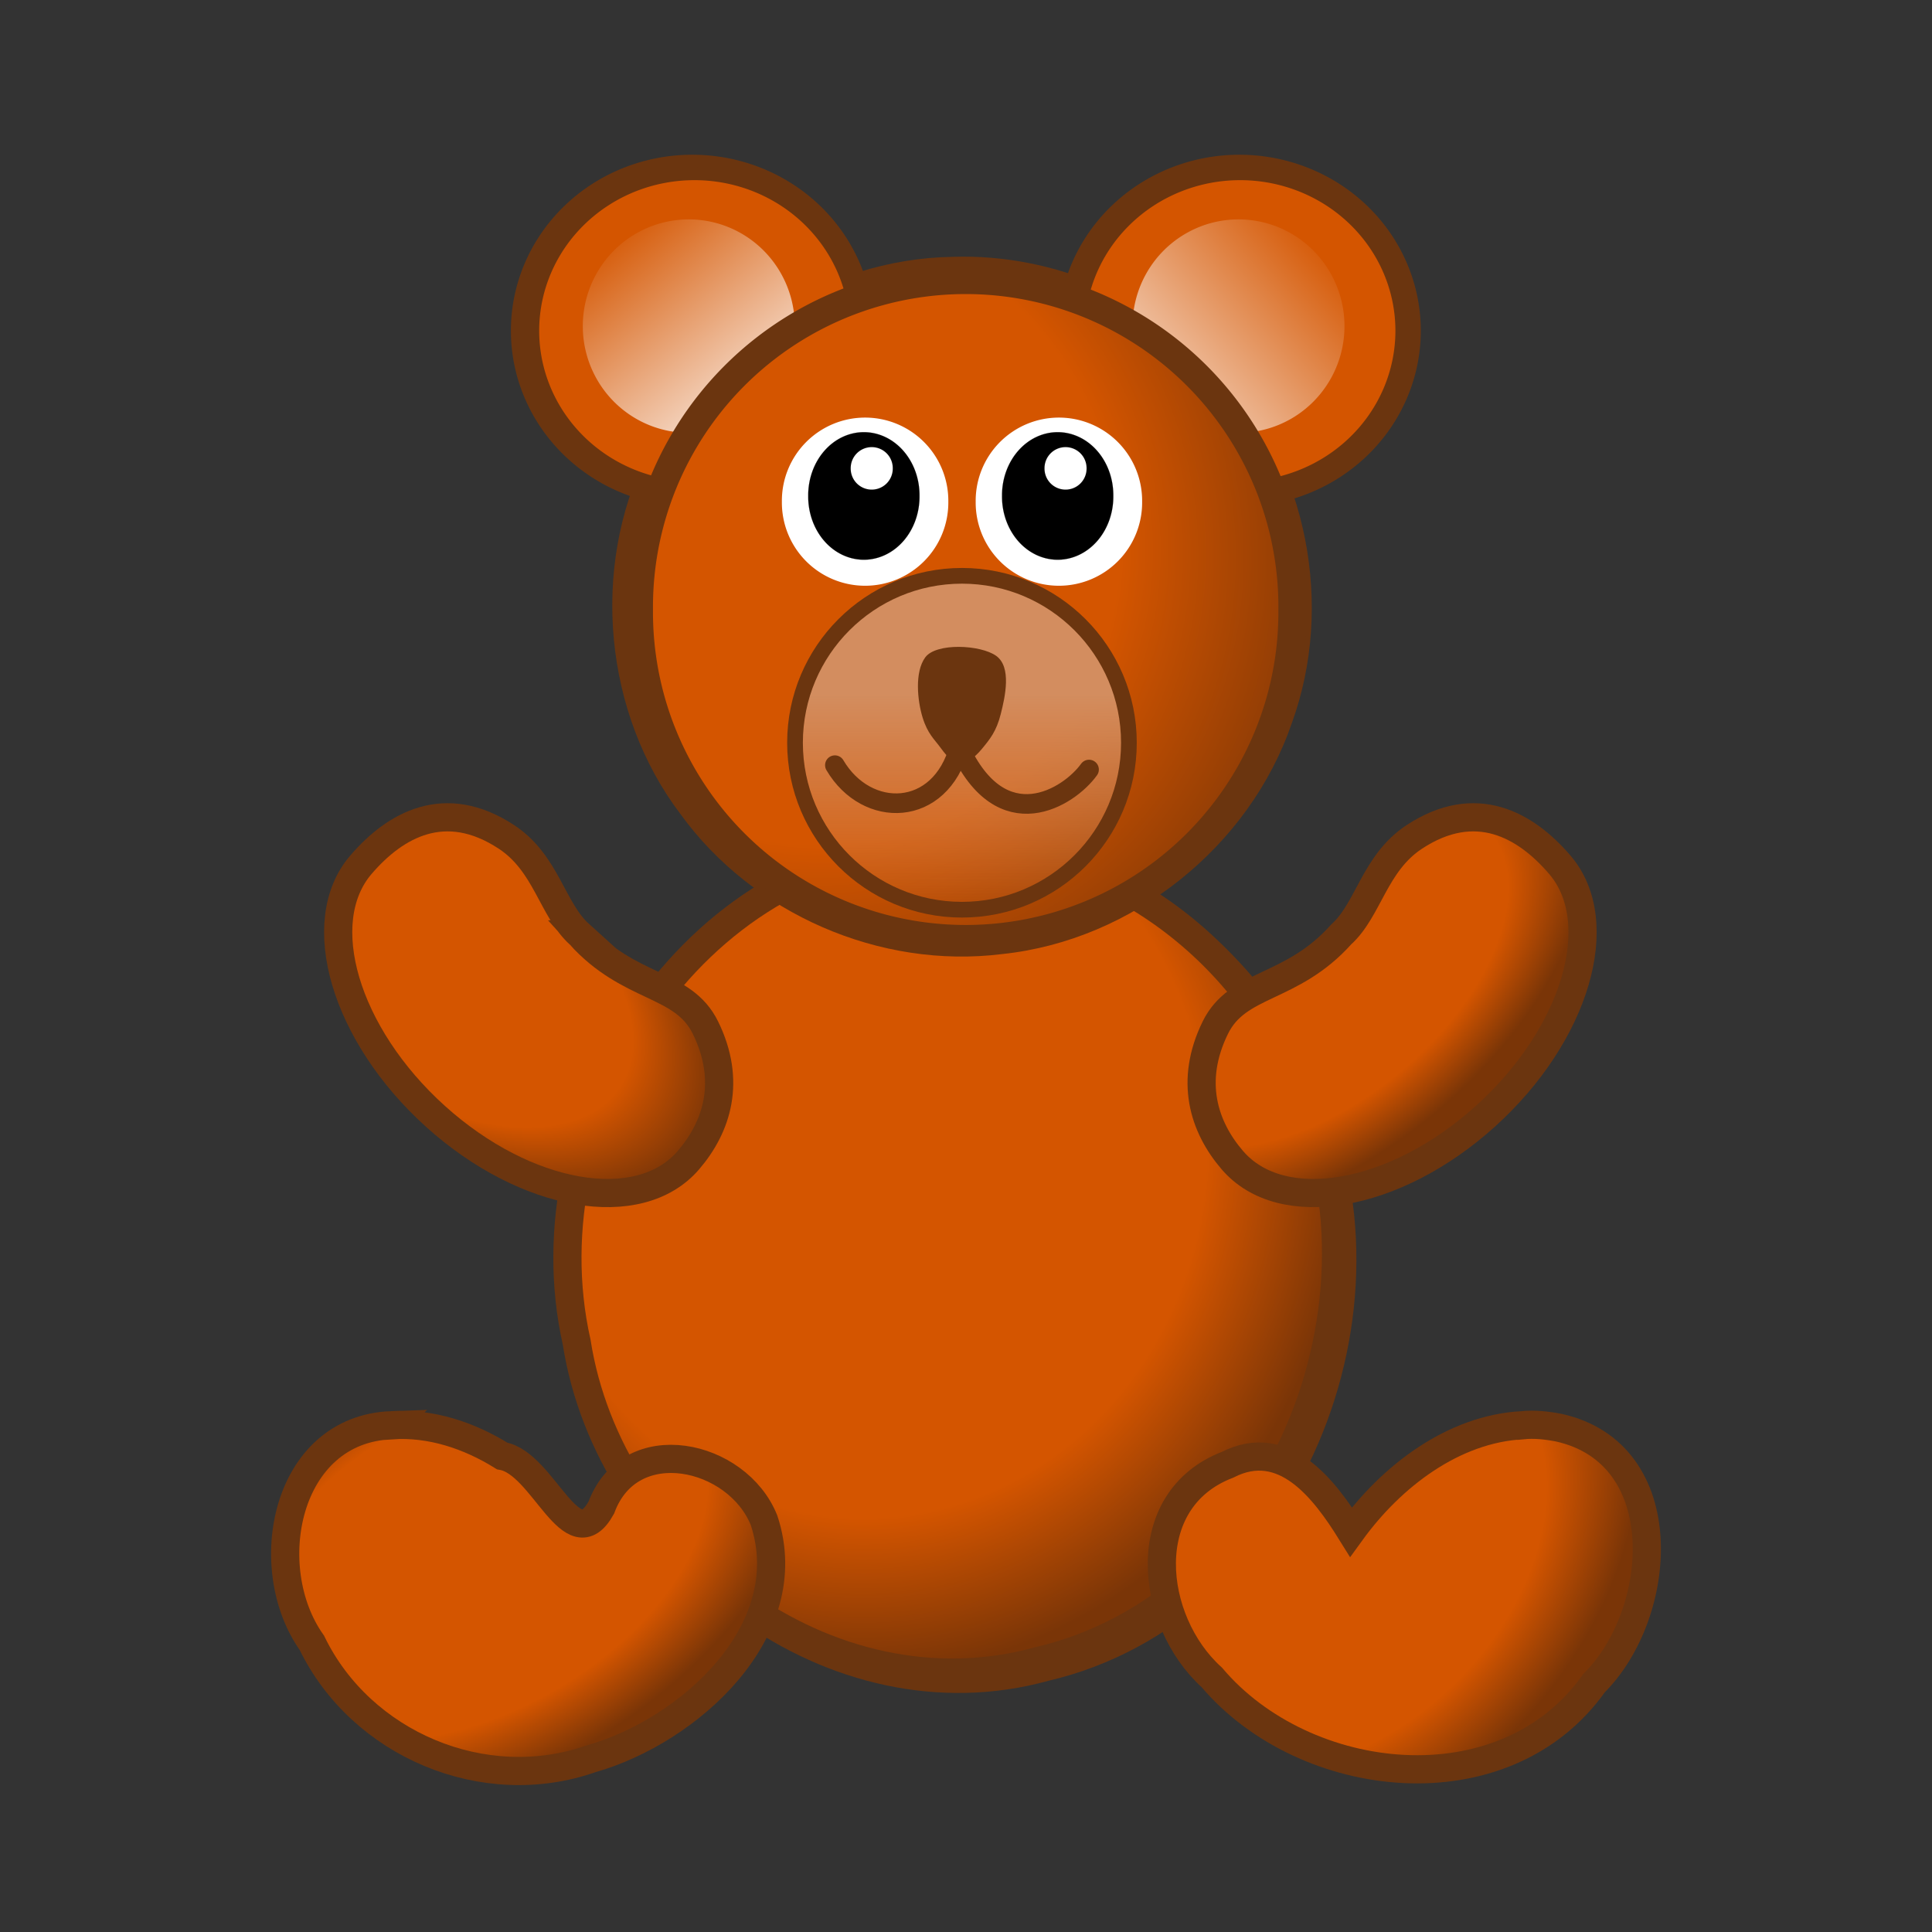 <svg:svg xmlns:dc="http://purl.org/dc/elements/1.1/" xmlns:ns1="http://sodipodi.sourceforge.net/DTD/sodipodi-0.dtd" xmlns:ns2="http://www.inkscape.org/namespaces/inkscape" xmlns:ns3="http://www.w3.org/1999/xlink" xmlns:ns5="http://creativecommons.org/ns#" xmlns:rdf="http://www.w3.org/1999/02/22-rdf-syntax-ns#" xmlns:svg="http://www.w3.org/2000/svg" height="151.004" id="svg2" version="1.0" viewBox="-20.503 -10.802 151.004 151.004" width="151.004" ns1:docname="brown_teddy.svg" ns1:version="0.32" ns2:output_extension="org.inkscape.output.svg.inkscape" ns2:version="0.46">
  <svg:rect x="-20.503" y="-10.802" width="151.004" height="151.004" fill="#333333" stroke="none"/>
  <svg:defs id="defs4">
    <svg:linearGradient id="linearGradient3743">
      <svg:stop id="stop3745" offset="0" style="stop-color:#d45500" />
      <svg:stop id="stop3751" offset=".704" style="stop-color:#d45500" />
      <svg:stop id="stop3747" offset="1" style="stop-color:#7a3507" />
    </svg:linearGradient>
    <svg:radialGradient cx="57.71" cy="77.139" gradientTransform="matrix(1.22 .029 -.031 1.326 -10.748 -27.936)" gradientUnits="userSpaceOnUse" id="radialGradient4519" r="31.139" ns2:collect="always" ns3:href="#linearGradient3743" />
    <svg:radialGradient cx="29.343" cy="66.682" gradientTransform="matrix(.691 .461 -.259 .388 19.939 21.941)" gradientUnits="userSpaceOnUse" id="radialGradient4521" r="31.139" ns2:collect="always" ns3:href="#linearGradient3743" />
    <svg:radialGradient cx="77.397" cy="74.653" gradientTransform="matrix(.292 .357 -.621 .507 116.25 -2.884)" gradientUnits="userSpaceOnUse" id="radialGradient4523" r="31.139" ns2:collect="always" ns3:href="#linearGradient3743" />
    <svg:radialGradient cx="154.82" cy="109.44" gradientTransform="matrix(.449 .465 -.642 .621 94.107 -31.95)" gradientUnits="userSpaceOnUse" id="radialGradient4525" r="31.139" ns2:collect="always" ns3:href="#linearGradient3743" />
    <svg:radialGradient cx="63.886" cy="174.92" gradientTransform="matrix(.263 .47 -.781 .438 146.7 1.826)" gradientUnits="userSpaceOnUse" id="radialGradient4527" r="31.139" ns2:collect="always" ns3:href="#linearGradient3743" />
    <svg:linearGradient gradientUnits="userSpaceOnUse" id="linearGradient4529" x1="-12.234" x2="-4.5" y1="10" y2="19.5" ns2:collect="always">
      <svg:stop id="stop4261" offset="0" style="stop-color:rgb(212, 85, 0)" />
      <svg:stop id="stop4263" offset="1" style="stop-color:rgb(255, 255, 255)" />
    </svg:linearGradient>
    <svg:linearGradient gradientUnits="userSpaceOnUse" id="linearGradient4531" x1="-6.106" x2="-16.712" y1="10" y2="19.5" ns2:collect="always">
      <svg:stop id="stop4261-8" offset="0" style="stop-color:rgb(212, 85, 0)" />
      <svg:stop id="stop4263-9" offset="1" style="stop-color:rgb(255, 255, 255)" />
    </svg:linearGradient>
    <svg:radialGradient cx="554.86" cy="438.45" gradientTransform="matrix(-4.913 5.649 -6.126 -5.327 6073.7 -245.55)" gradientUnits="userSpaceOnUse" id="radialGradient4533" r="31.139" ns2:collect="always">
      <svg:stop id="stop4457" offset="0" style="stop-color:#d45500" />
      <svg:stop id="stop4459" offset=".575" style="stop-color:#d45500" />
      <svg:stop id="stop4461" offset="1" style="stop-color:#7a3507" />
    </svg:radialGradient>
    <svg:linearGradient gradientTransform="matrix(.185 0 0 .185 -94.755 73.094)" gradientUnits="userSpaceOnUse" id="linearGradient4535" x1="864.86" x2="864.86" y1="-175.12" y2="-80.708" ns2:collect="always">
      <svg:stop id="stop3983-6-5" offset="0" style="stop-color:rgb(211, 141, 95)" />
      <svg:stop id="stop3985-9-5" offset="1" style="stop-color:rgb(211, 141, 95);stop-opacity:0" />
    </svg:linearGradient>
  </svg:defs>
  <ns1:namedview bordercolor="#666666" borderopacity="1.0" gridtolerance="1" guidetolerance="10" id="base" objecttolerance="10" pagecolor="#ffffff" showgrid="true" showguides="true" ns2:current-layer="layer1" ns2:cx="73.665018" ns2:cy="80.787698" ns2:document-units="px" ns2:guide-bbox="true" ns2:pageopacity="0.0" ns2:pageshadow="2" ns2:snap-global="false" ns2:window-height="744" ns2:window-width="1280" ns2:window-x="-4" ns2:window-y="-4" ns2:zoom="2.0423692">
    <ns2:grid enabled="true" id="grid2385" type="xygrid" visible="true" />
    <ns1:guide id="guide2397" orientation="0,1" position="64.594,65.069" />
    <ns1:guide id="guide2399" orientation="1,0" position="64.831,86.442" />
  </ns1:namedview>
  <svg:g id="layer1" transform="translate(-10.877 1.435)" ns2:groupmode="layer" ns2:label="Layer 1">
    <svg:g id="g4491" transform="translate(.686 1.282)">
      <svg:path d="m63.062 53.031c-18.767 0.776-31.808 21.074-27.812 38.844 2.55 16.335 19.623 29.485 36.125 24.905 19-4.45 28.505-28.235 20.219-45.405-4.722-11.13-16.228-19.123-28.532-18.344z" id="path2407" style="fill-rule:evenodd;stroke:#6b350f;stroke-linecap:square;stroke-width:2.202;fill:#d45500" />
      <svg:path d="m62.573 52.542c-18.768 0.776-31.809 21.073-27.813 38.843 2.55 16.335 19.624 29.485 36.125 24.905 19-4.45 28.506-28.235 20.219-45.405-4.722-11.129-16.227-19.122-28.531-18.343z" id="path4419" style="fill-rule:evenodd;stroke:#6b350f;stroke-linecap:square;stroke-width:2.202;fill:url(#radialGradient4519)" />
      <svg:path d="m34.983 59.511c3.916 4.37 8.085 3.699 9.846 7.297 2.032 4.148 0.929 7.717-1.336 10.353-3.849 4.482-12.706 2.947-19.771-3.427-7.064-6.374-9.673-15.184-5.824-19.666 2.686-3.127 6.584-5.329 11.383-2.169 3.115 2.051 3.567 5.685 5.702 7.612z" id="path2400" style="fill-rule:evenodd;stroke:#6b350f;stroke-linecap:square;stroke-width:2.202;fill:url(#radialGradient4521)" ns1:nodetypes="csssssc" />
      <svg:path d="m94.52 59.511c-3.916 4.37-8.084 3.699-9.846 7.297-2.032 4.148-0.929 7.717 1.336 10.353 3.849 4.482 12.707 2.947 19.77-3.427 7.07-6.374 9.67-15.184 5.82-19.666-2.68-3.127-6.58-5.329-11.38-2.169-3.113 2.051-3.564 5.685-5.7 7.612z" id="path2402" style="fill-rule:evenodd;stroke:#6b350f;stroke-linecap:square;stroke-width:2.202;fill:url(#radialGradient4523)" ns1:nodetypes="csssssc" />
      <svg:path d="m108.69 97.875c-5.42 0.283-10.258 3.995-13.409 8.345-2.073-3.34-5.237-7.519-9.656-5.25-7.143 2.74-6.126 12.19-1.219 16.62 7.238 8.56 22.854 10.37 29.874 0.44 5.46-5.43 6.4-17.95-2.78-19.968-0.92-0.176-1.87-0.28-2.81-0.187z" id="path2406" style="fill-rule:evenodd;stroke:#6b350f;stroke-linecap:square;stroke-width:2.202;fill:url(#radialGradient4525)" />
      <svg:path d="m20.312 97.875c-8.348 0.291-10.411 11.145-6.25 17.005 3.846 7.94 13.454 12.01 21.844 9.06 7.584-2.15 16.357-9.99 13.5-18.63-2.077-5.21-10.465-7.086-12.718-1-2.315 4.19-4.517-3.47-7.75-4.03-2.605-1.619-5.583-2.603-8.626-2.405z" id="path3256" style="fill-rule:evenodd;stroke:#6b350f;stroke-linecap:square;stroke-width:2.202;fill:url(#radialGradient4527)" />
      <svg:path d="m64.175 6.555c-10.086 0.148-19.663 6.397-23.938 15.479-4.4 8.878-3.338 20.215 2.652 28.096 5.625 7.759 15.552 12.116 25.13 10.92 10.195-1.074 19.338-8.396 22.648-18.081 3.321-9.157 1.196-20.015-5.336-27.221-5.255-5.971-13.169-9.45-21.156-9.193z" id="path4205-1" style="fill:#6b350f" />
      <svg:path d="m-4.5 14.75a4.75 4.75 0 1 1 -9.5 0 4.75 4.75 0 1 1 9.5 0z" id="path5046-4-2-3-8" style="fill-rule:evenodd;stroke:#6b350f;stroke-width:.353;fill:#6b350f" transform="matrix(2.878 0 0 2.792 113.18 -28.852)" ns1:cx="-9.25" ns1:cy="14.75" ns1:rx="4.75" ns1:ry="4.75" ns1:type="arc" ns2:export-filename="/Users/mdespont/Desktop/recherche en cours/kong/path5090.png" ns2:export-xdpi="1256.7957" ns2:export-ydpi="1256.7957" />
      <svg:path d="m-4.5 14.75a4.75 4.75 0 1 1 -9.5 0 4.75 4.75 0 1 1 9.5 0z" id="path5046-4-26-8" style="fill-rule:evenodd;stroke:#6b350f;stroke-width:.353;fill:#6b350f" transform="matrix(2.878 0 0 2.792 70.42 -28.852)" ns1:cx="-9.25" ns1:cy="14.75" ns1:rx="4.75" ns1:ry="4.75" ns1:type="arc" ns2:export-filename="/Users/mdespont/Desktop/recherche en cours/kong/path5090.png" ns2:export-xdpi="1256.7957" ns2:export-ydpi="1256.7957" />
      <svg:path d="m-4.5 14.75a4.75 4.75 0 1 1 -9.5 0 4.75 4.75 0 1 1 9.5 0z" id="path4307" style="fill-rule:evenodd;fill:#d45500" transform="matrix(2.555 0 0 2.478 67.6 -24.218)" ns1:cx="-9.25" ns1:cy="14.75" ns1:rx="4.75" ns1:ry="4.75" ns1:type="arc" ns2:export-filename="/Users/mdespont/Desktop/recherche en cours/kong/path5090.png" ns2:export-xdpi="1256.7957" ns2:export-ydpi="1256.7957" />
      <svg:path d="m-4.5 14.75a4.75 4.75 0 1 1 -9.5 0 4.75 4.75 0 1 1 9.5 0z" id="path4309" style="fill-rule:evenodd;fill:#d45500" transform="matrix(2.555 0 0 2.478 110.25 -24.218)" ns1:cx="-9.25" ns1:cy="14.75" ns1:rx="4.75" ns1:ry="4.75" ns1:type="arc" ns2:export-filename="/Users/mdespont/Desktop/recherche en cours/kong/path5090.png" ns2:export-xdpi="1256.7957" ns2:export-ydpi="1256.7957" />
      <svg:path d="m-4.5 14.75a4.75 4.75 0 1 1 -9.5 0 4.75 4.75 0 1 1 9.5 0z" id="path5046-4-7-2-5-6" style="fill-rule:evenodd;fill:url(#linearGradient4529)" transform="matrix(1.744 0 0 1.756 59.655 -13.931)" ns1:cx="-9.25" ns1:cy="14.75" ns1:rx="4.75" ns1:ry="4.75" ns1:type="arc" ns2:export-filename="/Users/mdespont/Desktop/recherche en cours/kong/path5090.png" ns2:export-xdpi="1256.7957" ns2:export-ydpi="1256.7957" />
      <svg:path d="m-4.5 14.75a4.75 4.75 0 1 1 -9.5 0 4.75 4.75 0 1 1 9.5 0z" id="path5046-4-7-2-5-6-8" style="fill-rule:evenodd;fill:url(#linearGradient4531)" transform="matrix(1.744 0 0 1.756 102.62 -13.931)" ns1:cx="-9.25" ns1:cy="14.75" ns1:rx="4.75" ns1:ry="4.75" ns1:type="arc" ns2:export-filename="/Users/mdespont/Desktop/recherche en cours/kong/path5090.png" ns2:export-xdpi="1256.7957" ns2:export-ydpi="1256.7957" />
      <svg:path d="m877.1 590.83a141.13 141.13 0 1 1 -282.25 0 141.13 141.13 0 1 1 282.25 0z" id="path4313" style="fill-rule:evenodd;stroke:#6b350f;stroke-linecap:square;stroke-width:12.192;fill:url(#radialGradient4533)" transform="matrix(.181 0 0 .181 -68.046 -72.82)" ns1:cx="735.97565" ns1:cy="590.82947" ns1:rx="141.12523" ns1:ry="141.12523" ns1:type="arc" />
      <svg:g id="g4315" transform="matrix(1.556 0 0 1.556 27.172 -7.4)" ns2:export-filename="/Users/mdespont/Desktop/recherche en cours/kong/path5090.png" ns2:export-xdpi="1256.7957" ns2:export-ydpi="1256.7957">
        <svg:g id="g4317" transform="matrix(.411 0 0 .411 37.955 10.947)">
          <svg:path d="m177.14 592.36a57.143 57.143 0 1 1 -114.28 0 57.143 57.143 0 1 1 114.28 0z" id="path4319" style="fill:#ffffff" transform="matrix(.178 0 0 .178 -42.905 -80.331)" ns1:cx="120" ns1:cy="592.36218" ns1:rx="57.142857" ns1:ry="57.142857" ns1:type="arc" />
          <svg:path d="m177.14 592.36a57.143 57.143 0 1 1 -114.28 0 57.143 57.143 0 1 1 114.28 0z" id="path4321" style="stroke:#000000;stroke-width:.1;fill:#000000" transform="matrix(.119 0 0 .135 -35.976 -55.558)" ns1:cx="120" ns1:cy="592.36218" ns1:rx="57.142857" ns1:ry="57.142857" ns1:type="arc" />
          <svg:path d="m177.14 592.36a57.143 57.143 0 1 1 -114.28 0 57.143 57.143 0 1 1 114.28 0z" id="path4323" style="stroke:#000000;stroke-width:.1;fill:#ffffff" transform="matrix(.045 0 0 .045 -26.134 -5.617)" ns1:cx="120" ns1:cy="592.36218" ns1:rx="57.142857" ns1:ry="57.142857" ns1:type="arc" />
        </svg:g>
        <svg:g id="g4325" transform="matrix(.411 0 0 .411 28.22 10.947)">
          <svg:path d="m177.14 592.36a57.143 57.143 0 1 1 -114.28 0 57.143 57.143 0 1 1 114.28 0z" id="path4327" style="fill:#ffffff" transform="matrix(.178 0 0 .178 -42.905 -80.331)" ns1:cx="120" ns1:cy="592.36218" ns1:rx="57.142857" ns1:ry="57.142857" ns1:type="arc" />
          <svg:path d="m177.14 592.36a57.143 57.143 0 1 1 -114.28 0 57.143 57.143 0 1 1 114.28 0z" id="path4329" style="stroke:#000000;stroke-width:.1;fill:#000000" transform="matrix(.119 0 0 .135 -35.976 -55.558)" ns1:cx="120" ns1:cy="592.36218" ns1:rx="57.142857" ns1:ry="57.142857" ns1:type="arc" />
          <svg:path d="m177.14 592.36a57.143 57.143 0 1 1 -114.28 0 57.143 57.143 0 1 1 114.28 0z" id="path4331" style="stroke:#000000;stroke-width:.1;fill:#ffffff" transform="matrix(.045 0 0 .045 -26.134 -5.617)" ns1:cx="120" ns1:cy="592.36218" ns1:rx="57.142857" ns1:ry="57.142857" ns1:type="arc" />
        </svg:g>
      </svg:g>
      <svg:path d="m77.923 44.535c0 7.203-5.845 13.048-13.048 13.048s-13.049-5.845-13.049-13.048 5.846-13.049 13.049-13.049 13.048 5.846 13.048 13.049z" id="path3201-7-0-7" style="fill-rule:evenodd;stroke:#6b350f;stroke-linecap:square;stroke-width:1.228;fill:url(#linearGradient4535)" />
      <svg:path d="m54.943 46.287c2.483 4.224 8.234 4.117 9.722-1.404 3.321 7.27 8.588 3.907 10.141 1.745" id="path4334" style="stroke-linejoin:round;stroke:#6b350f;stroke-linecap:round;stroke-width:1.535;fill:none" ns1:nodetypes="ccc" />
      <svg:path d="m64.706 46.089c-0.537-0.015-0.976-0.437-1.479-1.131s-1.034-1.112-1.431-2.403c-0.397-1.29-0.64-3.546 0.211-4.697 0.851-1.152 4.314-0.991 5.539-0.118 1.224 0.873 0.704 3.195 0.36 4.552-0.343 1.357-0.845 1.96-1.476 2.725s-1.193 1.087-1.724 1.072z" id="path4336" style="fill:#6b350f" ns1:nodetypes="czzzzzzz" />
    </svg:g>
  </svg:g>
</svg:svg>